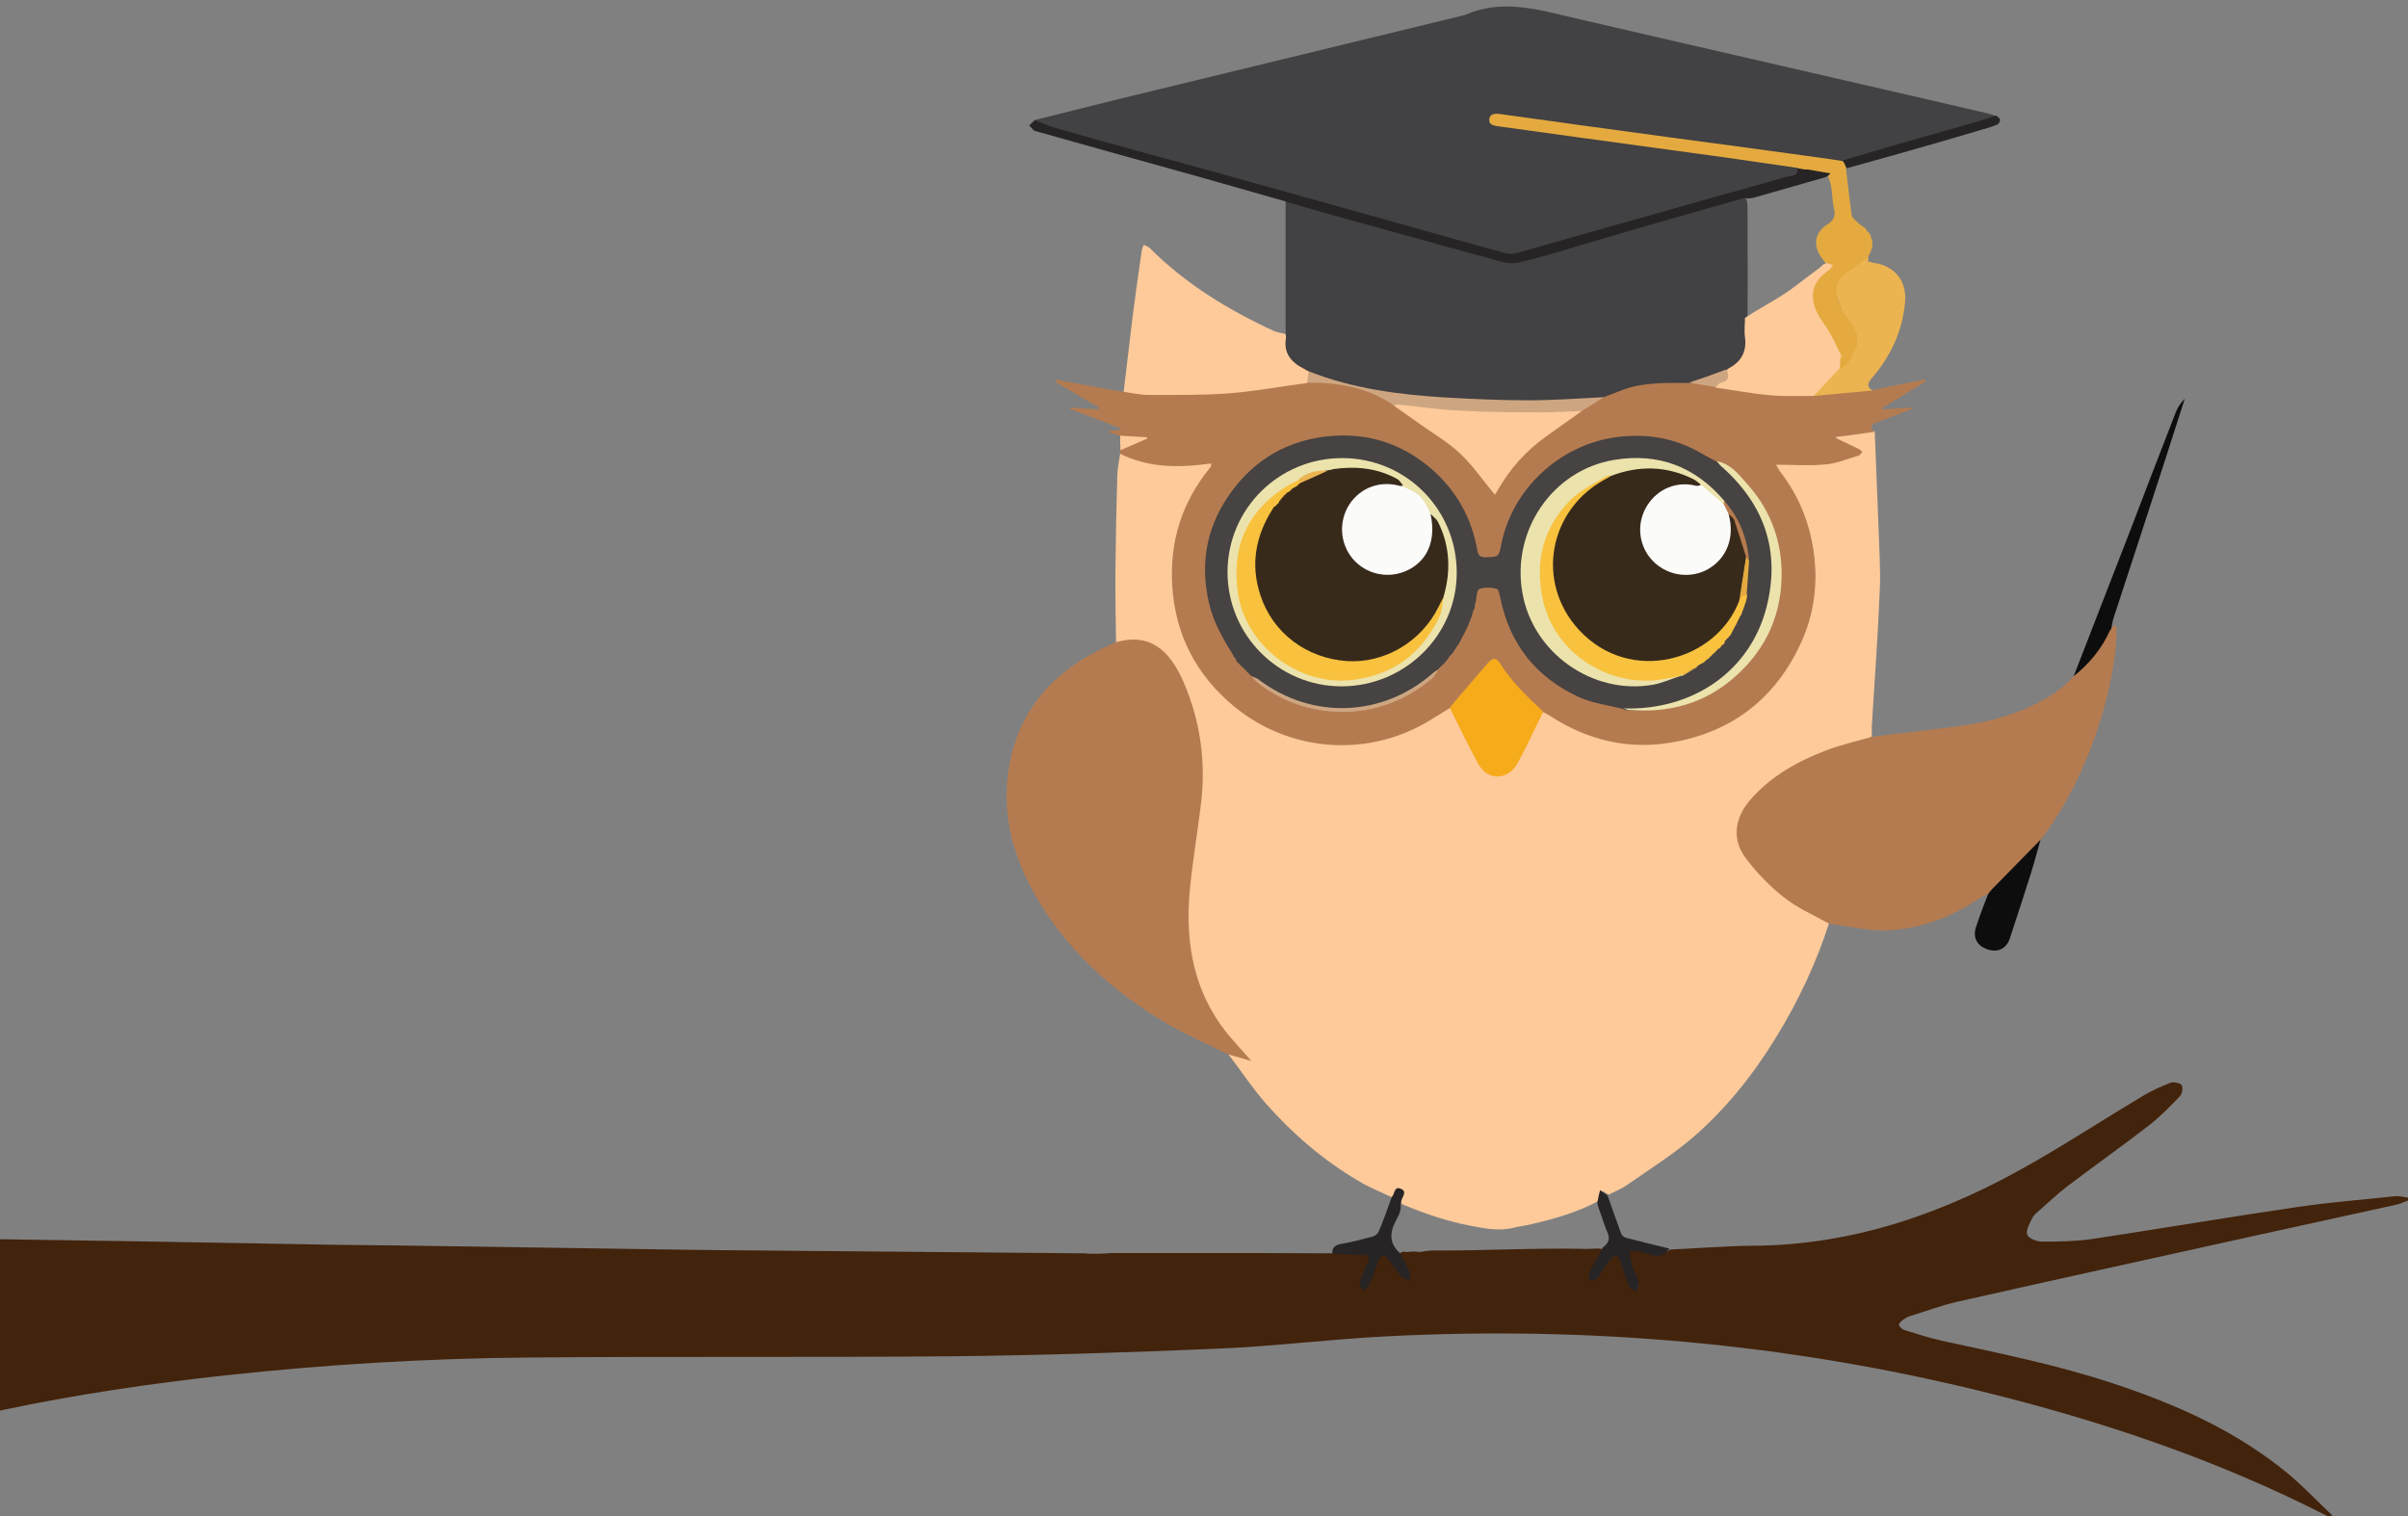 <?xml version="1.0" encoding="utf-8"?>
<!-- Generator: Adobe Illustrator 26.5.0, SVG Export Plug-In . SVG Version: 6.00 Build 0)  -->
<svg version="1.1" id="Laag_1" xmlns="http://www.w3.org/2000/svg" xmlns:xlink="http://www.w3.org/1999/xlink" x="0px" y="0px"
	 viewBox="0 0 762.7 480.2" style="enable-background:new 0 0 762.7 480.2;" xml:space="preserve">
<rect x="0" y="0" width="762.7" height="480.2" fill="#808080" stroke="none"/>
<g>
	<g>
		<path style="fill:#42230C;" d="M352.2,396.9c8.2,0,16.4,0,24.6,0c15.1,0,30.2,0,45.3,0.1c3.3-0.6,6.7-0.3,10.1-0.2
			c1.9,0,2.3,1.2,1.9,2.9c-0.5,1.6-1.4,3-1.8,4.6c-0.3,1.1-1.6,2.7-0.1,3.2c1.3,0.5,1.4-1.6,1.9-2.6c0.8-1.8,1.1-3.8,2-5.6
			c1.5-2.9,2.7-3.1,4.6-0.6c1.2,1.6,2.1,3.4,3.5,4.8c0.5,0.5,0.9,1.3,2.1,1c0.1-1.7-1-2.8-1.8-4c-0.8-1.1-1.7-2-1-3.5
			c0.3-0.5,0.8-0.5,1.4-0.5c0.6,0.1,1.2,0.1,1.8,0c0.8-0.1,1.5-0.1,2.3,0c0.8,0.2,1.6-0.1,2.4-0.2c0.9-0.1,1.7-0.2,2.6-0.2
			c16.3,0.1,32.6-0.9,48.9-0.5c1.3,0,2.6-0.2,3.9-0.1c1.7,0.4,1.3,1.5,0.8,2.6c-0.9,1.8-2.1,3.4-3.1,5.1c-0.3,0.5-0.8,1.1-0.2,1.6
			c0.6,0.4,1.2,0,1.6-0.4c1.4-1.4,2.2-3.3,3.5-4.8c0.8-0.9,1.4-2.1,2.9-1.9c1.5,0.2,1.7,1.6,2,2.7c0.6,2.2,1.6,4.4,2.4,6.5
			c0.3,0.7,0.5,1.8,1.4,1.5c1.1-0.4,0.5-1.4,0.3-2.3c-0.6-2.1-1.7-4-2.2-6c-0.3-1.4-1.2-2.9,0.1-4.1c1.3-1.2,2.8-0.3,4.1,0.2
			c2.9,1,5.8,1.8,8.6-0.4c8.6-0.4,17.1-1.1,25.7-1.2c32.5-0.1,61.8-10.5,89.5-26.5c11.7-6.7,23-14.1,34.6-21c2.7-1.6,5.7-3,8.6-4.1
			c1-0.4,3.1,0,3.6,0.7c0.5,0.8,0.2,2.8-0.6,3.6c-3,3.1-6,6.2-9.4,8.9c-8.5,6.6-17.4,12.9-26,19.4c-3.3,2.5-6.3,5.4-9.4,8.1
			c-0.7,0.6-1.5,1.3-1.9,2.1c-0.8,1.7-2.1,3.8-1.6,5.3c0.4,1.2,3.1,2.2,4.8,2.2c5.2,0,10.4-0.1,15.5-0.8c21.8-3.3,43.6-7,65.4-10.2
			c10.3-1.5,20.6-2.3,30.9-3.4c1.3-0.1,2.8,0.3,4.1,0.5c0,0.3,0,0.5,0.1,0.8c-1.2,0.4-2.3,1-3.5,1.3c-15.8,3.5-31.6,6.9-47.4,10.4
			c-30.7,6.8-61.3,13.5-91.9,20.4c-5,1.1-9.9,3-14.9,4.5c-0.7,0.2-1.5,0.6-2.1,1c-0.7,0.5-1.6,1.2-1.6,1.8c0,0.6,1,1.5,1.7,1.7
			c3.8,1.2,7.6,2.4,11.5,3.3c18.3,4,36.8,7.7,54.6,13.6c20.2,6.7,39.4,15.2,55.9,29c4.7,4,9,8.5,13.5,12.8c-0.2,0.2-0.3,0.4-0.5,0.6
			c-0.3-0.1-0.6-0.1-0.9-0.3c-34.7-17.8-71.5-30.2-109.3-39.5c-62.1-15.3-125.2-20.8-189-17.5c-17.9,0.9-35.7,3.2-53.6,3.9
			c-27.9,1.2-55.9,2.1-83.8,2.4c-45,0.4-90,0-135,0.4c-31.7,0.3-63.3,2.2-94.8,5.6c-23.9,2.6-47.7,6.1-71.3,11.1
			c-0.8,0.2-1.5,0.2-2.3,0.3c0-18.2,0-36.3,0-54.5c15.2,0.2,30.4,0.5,45.7,0.7c20.9,0.4,41.7,0.7,62.6,1.1
			c6.2,0.1,12.4,0.1,18.7,0.2c31.7,0.5,63.4,0.9,95.1,1.4c3,0,6.1,0.1,9.1,0.1c38,0.3,76.1,0.7,114.1,1c0.4,0,0.9,0.1,1.3,0.1
			C347,397.2,349.6,397.1,352.2,396.9z"/>
		<path style="fill:#FECA9A;" d="M440.8,379.2c-3.6-1.7-7.4-3.2-10.8-5.3c-11-6.5-20.6-14.8-29-24.3c-4.3-4.9-7.9-10.4-11.9-15.6
			c1.8-1.2,3.2,0.6,5,0.7c-4.1-4.4-7.9-9-10.8-14.1c-4.8-8.3-7.2-17.3-7.5-26.9c-0.3-10.6,1.4-21,3-31.4c2.4-15.5,1.7-30.6-4.3-45.3
			c-1.3-3.2-3.2-6.2-5.4-8.8c-3.3-3.8-7.6-5.3-12.6-4.6c-1,0.1-2,0.5-3-0.1c-0.1-7.8-0.3-15.5-0.2-23.3c0.1-10,0.3-20,0.6-30
			c0.1-2.2,0.6-4.3,0.9-6.5c1-0.7,1.8-0.1,2.7,0.3c6.1,2.7,12.4,3.4,19,2.7c1.7-0.2,3.5,0,5.2-0.4c0.9-0.2,1.8-0.3,2.3,0.6
			c0.5,0.9-0.2,1.6-0.7,2.3c-4,5.1-7,10.7-8.9,16.8c-6.4,20.5,0,43,16.8,56.9c8.4,6.9,17.9,10.8,28.8,11.9
			c13.3,1.5,25.1-2.2,36.1-9.5c0.9-0.6,1.8-1.5,3-1.2c1.2,0.5,1.6,1.6,2.1,2.6c1.9,3.7,3.8,7.4,5.5,11.1c0.8,1.8,1.9,3.5,3.2,5
			c2.4,2.8,6,3,8.7,0.6c1.4-1.2,2.3-2.8,3.2-4.4c2-3.7,3.5-7.7,5.6-11.4c0.5-0.9,0.8-1.9,1.8-2.4c1.4-0.2,2.3,0.7,3.3,1.4
			c9,5.8,18.9,8.8,29.5,8.5c20-0.6,35.7-9.4,45.5-27c11.2-19.9,9.4-39.6-3.7-58.2c-0.4-0.6-0.9-1.1-1.1-1.8c-0.4-1.2,0-1.9,1.3-1.8
			c1.8,0.1,3.6,0,5.4,0.2c5.6,0.8,11-0.1,16.3-1.8c1-0.3,2.2-0.6,2.9-1.8c-2-2.1-5.3-2-7.6-4.8c4.4-1.4,8.6-1.9,12.8-1.5
			c0.4,10.2,0.8,20.3,1.2,30.5c0.2,6.6,0.7,13.3,0.4,19.9c-0.6,14.2-1.6,28.3-2.5,42.5c-0.1,1.2,0,2.4,0,3.6c-0.7,1.1-1.9,1.1-3,1.3
			c-11.9,2.9-22.8,7.7-31.9,15.9c-1.2,1.1-2.3,2.3-3.4,3.6c-4.7,5.5-4.9,11.9-0.6,17.9c5.9,8.3,13.6,14.4,22.9,18.5
			c1,0.4,2.3,0.4,2.5,1.9c-4.1,12.8-9.8,24.9-16.8,36.3c-7.2,11.8-15.9,22.7-26.3,31.7c-6.5,5.6-13.9,10.2-20.9,15.1
			c-1.8,1.3-3.9,2.1-5.9,3.1c-2.5-1.6-2.5-1.6-2.9,1.2c-0.1,0.3-0.2,0.6-0.5,0.9c-6.7,3.6-13.9,5.6-21.2,7.3c-1.7,0.4-3.4,0.6-5.1,1
			c-4.9,1.3-9.6,0.3-14.3-0.6c-7.3-1.4-14.3-3.8-21.2-6.7c-1-0.7-0.4-1.7-0.3-2.5c0.1-0.6,0.5-1.4-0.3-1.8c-0.8-0.4-1.1,0.4-1.5,0.9
			C441.6,378.6,441.3,379.1,440.8,379.2z"/>
		<path style="fill:#424143;" d="M327.8,38c9-2.2,17.9-4.5,26.9-6.7c36.2-8.8,72.5-17.6,108.7-26.4c0.3-0.1,0.5-0.1,0.7-0.2
			C476-0.5,487.4,3.1,499,5.8c43.5,10.1,87,20,130.5,30.1c0.9,0.2,1.8,0.6,2.7,0.9c-0.2,1.7-1.7,1.6-2.7,1.9
			c-11.6,3.1-23.1,6.6-34.6,9.8c-3.7,1-7.4,2.2-11.3,3c-3.4,0.1-6.7-0.6-10-1.1c-22.5-3.1-45.1-6.1-67.6-9.2
			c-9.2-1.3-18.4-2.4-27.5-3.8c-1.4-0.2-2.7-0.4-4.1-0.3c-0.5,0-1.1,0.2-1.2,0.8c-0.2,0.8,0.4,1.1,1,1.3c0.8,0.3,1.7,0.5,2.5,0.6
			c27.5,3.8,55,7.5,82.5,11.3c3.4,0.5,6.9,0.4,10.1,1.9c1.2,2.2,1.1,2.6-1.5,3.3c-6.5,2-13.1,3.7-19.7,5.6
			c-12.8,3.6-25.6,7.4-38.4,10.9c-9.7,2.7-19.3,5.7-29,8.2c-1.5,0.4-2.9,0.3-4.4-0.2c-20.7-5.8-41.5-11.5-62.3-17.4
			c-13.9-3.9-27.8-7.7-41.8-11.6c-13.9-3.8-27.8-7.7-41.7-11.7C329.4,39.7,327.7,40,327.8,38z"/>
		<path style="fill:#B57B50;" d="M593.6,136.8c-2.6,0.4-5.3,0.7-7.9,1.1c-1.4,0.2-2.7,0.3-4.8,0.6c3,1.4,5.4,2.5,7.8,3.7
			c0.4,0.2,0.8,0.6,1.2,0.9c-0.4,0.4-0.7,1-1.2,1.2c-3.4,1-6.9,2.5-10.4,2.8c-5.1,0.5-10.3,0.1-15.8,0.1c0.4,0.6,0.8,1.4,1.2,2
			c6,7.7,9.5,16.3,10.8,26c1.3,9.8,0.1,19.3-4,28.3c-7.8,17.1-21,27.8-39.5,31.4c-14.5,2.9-27.9-0.2-40.3-8.3
			c-0.6-0.4-1.3-0.7-2-1.1c-2-0.8-3.4-2.3-4.9-3.7c-3.3-3.1-6.1-6.5-8.6-10.3c-1.6-2.4-2.6-2.5-4.2-0.1c-2.8,4.2-6.2,7.9-9.8,11.3
			c-0.6,0.6-1.1,1.3-2,1.6c-2.1,1.3-4.1,2.5-6.2,3.8c-19.5,12-44.4,10.3-62.2-4.4c-11.9-9.9-18.5-22.5-19.5-38
			c-0.9-14.1,3-26.5,11.9-37.5c0.2-0.2,0.3-0.4,0.4-0.7c0-0.1,0-0.2,0-0.7c-9.9,1.4-19.7,1.5-28.9-3.1c0-0.3,0-0.7,0-1
			c2.2-2.3,5.1-3,7.2-3.7c-2,0.3-4.7,0.1-7.3-1c-1.1-0.4-2.1-0.7-3.9-1.4c1.9-0.2,2.9-0.3,4-0.4c0-0.2,0.1-0.4,0.1-0.6
			c-5.3-2-10.6-4.1-15.9-6.1c0-0.1,0.1-0.3,0.1-0.4c3,0.2,5.9,0.4,8.9,0.6c0.1-0.2,0.2-0.4,0.2-0.6c-4.6-2.7-9.3-5.5-13.9-8.2
			c0.1-0.2,0.2-0.4,0.3-0.6c7,1.3,14,2.5,21,3.8c2.4-0.8,4.8,0.1,7.2,0.2c9.8,0.6,19.6,0.8,29.4-0.9c7-1.3,14.1-2.6,21.2-2.8
			c7.2-0.2,14.1,0.8,20.8,3.3c2.5,0.9,4.9,2.3,7,3.8c5,4.5,11.3,6.9,16.5,11c5.5,4.4,10.5,9.4,14,15.7c0.2,0.4,0.5,0.9,1.1,1.2
			c1.6-1.9,2.8-4.1,4.3-6.1c4.5-6.2,10-11.1,16.7-14.8c2.5-1.3,4.5-3.2,6.5-5c2.6-1.4,4.8-3.3,7.5-4.7c8.5-4.3,17.5-5.1,26.8-4.3
			c2.9,0.5,5.9,0.6,8.7,1.3c1.4,0,2.8,0.1,4.1,0.4c6.7,1.4,13.5,2,20.2,2.7c2.2,0.2,4.3-0.1,6.4-0.4c4.9,0.1,9.8-0.6,14.6-1.2
			c1.4-0.2,2.7-0.2,4.1,0.2c5.7-1.2,11.3-2.4,17-3.5c0.1,0.2,0.2,0.4,0.3,0.6c-4.5,2.8-9,5.6-13.6,8.4c0,0.2,0.1,0.3,0.1,0.5
			c3-0.2,6.1-0.4,9.1-0.6c0,0.1,0.1,0.3,0.1,0.4c-3.3,1.3-6.6,2.5-9.9,3.8c-0.6,0.2-1.3,0.5-1.9,0.7
			C592.6,134.6,592.1,135.4,593.6,136.8z"/>
		<path style="fill:#424143;" d="M535,121.3c-6.9,0-13.9-0.3-20.5,2c-2.2,0.8-4.3,1.7-6.5,2.5c-3.2,1.3-6.6,1.1-9.9,1.3
			c-13.1,0.6-26.2,0.7-39.3-0.3c-6.6-0.5-13.2-1.2-19.8-2.1c-4.5-0.7-8.9-2.2-13.4-3.1c-3.7-0.7-7.4-1.7-10.9-3.3
			c-1.7-0.6-3.2-1.6-4.7-2.6c-3.3-2.4-4.3-6.2-2.8-10c0-14,0-28,0-42.1c0.9-0.7,1.8-0.2,2.7,0c18.7,5.5,37.5,10.3,56.2,15.8
			c3.6,1.1,7.2,1.9,10.8,2.9c1.4,0.4,2.7,0.3,4.1-0.1c23-6.5,45.9-12.9,68.9-19.5c1.1-0.3,2.3-1.1,3.2,0.4c0.3,0.8,0.4,1.7,0.4,2.5
			c0,11.4,0.1,22.9,0,34.3c-0.1,2.6-0.1,5.2,0,7.7c0.2,4.2-1.5,7.1-5.1,9.1c-0.2,0.2-0.5,0.3-0.7,0.5c-0.2,0.2-0.5,0.3-0.7,0.4
			C543,119.1,539.3,121.1,535,121.3z"/>
		<path style="fill:#B57B50;" d="M579.2,292.5c-4.8-2.7-10-4.9-14.2-8.3c-4.5-3.5-8.6-7.8-12-12.3c-4.6-6-3.6-12.9,1.5-18.7
			c6.5-7.4,14.9-12.1,23.9-15.5c4.7-1.8,9.6-2.9,14.4-4.3c5.7-0.7,11.4-1.4,17.2-2.1c9.3-1.1,18.6-2,27.4-5.2
			c7.3-2.6,14.1-6.1,19.5-11.9c2.6-3.1,5.5-5.8,7.9-9.1c1.2-1.7,2.4-3.4,3-5.3c0.2-0.4,0.6-0.7,0.9-1c0.1-0.1,0.2-0.1,0.3-0.2
			c0.4-0.2,0.9-0.4,1.3-0.6c0.7,13-6,44.1-23.6,67.6c-0.2,0.2-0.3,0.4-0.5,0.5l0.1-0.1c-4.3,6.8-10.2,12.2-16.5,17.1
			c-0.8,0.4-1.7,0.7-2.5,1.2c-9.3,6.3-19.4,10.2-30.7,10.4c-4.9,0.1-9.9-1.1-14.8-1.8C580.9,292.9,580,292.6,579.2,292.5z"/>
		<path style="fill:#B57B50;" d="M353.5,203.4c10.7-3,17,2.5,21.4,12.7c5.3,12.3,7.1,25.2,5.5,38.5c-1.1,9-2.6,17.9-3.5,26.9
			c-1.7,17.5,1.3,33.8,13.2,47.5c2,2.3,4,4.5,6.3,7.1c-2.8-0.8-5-1.5-7.3-2.1c-6.3-3.1-12.9-6-19-9.5
			c-17.5-10.2-32.3-23.5-42.4-41.3c-7.2-12.7-10.6-26.3-8-40.8c3.3-18.1,14.4-30.1,30.9-37.7C351.6,204.3,352.5,203.9,353.5,203.4z"
			/>
		<path style="fill:#FECA9A;" d="M407.2,105.8c0,0.4,0.2,0.9,0.1,1.3c-0.8,4.8,1.7,7.7,5.7,9.7c0.5,0.3,1,0.6,1.6,0.9
			c0.8,1.4,0.3,2.5-0.5,3.6c-8.3,1.1-16.5,2.6-24.8,3.3c-8.5,0.6-17,0.5-25.5,0.5c-2.6,0-5.2-0.6-7.9-1c1-8.1,1.9-16.2,2.9-24.3
			c0.9-6.7,1.8-13.5,2.8-20.2c0.1-0.7,0.4-1.4,0.7-2.1c0.6,0.4,1.4,0.6,1.9,1.1c11.3,11.3,24.7,19.5,39.2,26.2
			C404.5,105.3,405.9,105.5,407.2,105.8z"/>
		<path style="fill:#E4AA40;" d="M569.5,53.2c-7.9-1.1-15.7-2.3-23.6-3.4c-14.6-2-29.3-4-43.9-6c-9.2-1.3-18.3-2.5-27.5-3.8
			c-1.5-0.2-3-0.5-2.8-2.3c0.3-1.7,1.8-1.8,3.3-1.6c17.7,2.5,35.4,4.9,53.1,7.3c17.2,2.3,34.4,4.6,51.6,7c1.3,0.2,2.6,0.4,3.8,0.6
			c1.1,0.5,1.5,1.3,1.2,2.5c0.6,4.9,1.1,9.7,1.8,14.6c0.1,0.9,1.2,1.7,1.9,2.4c0.7,0.7,1.6,1.2,2.4,1.8c0.4,0.2,0.2,0.8,0.7,0.9l0,0
			c0.2,0.4,0.7,0.7,0.9,1.2c0.1,0.1,0.1,0.2,0.1,0.4c0.2,0.4,0.1,0.9,0.5,1.2c0,0.9,0,1.7,0,2.6c-0.4,0.3-0.4,0.8-0.5,1.2
			c-0.3,0.6-0.7,1.3-1,1.9c-1,1.5-1.7,3-3.6,3.8c-6.4,3-7.6,8.5-3.4,14.3c0.8,1.1,1.7,2.2,2.5,3.3c2.5,3.8,0.9,11.5-3,13.9
			c-0.6,0.4-1.1,0.3-1.7-0.1c-0.6-0.8-0.5-1.7-0.3-2.6c0.4-0.8,0.8-1.6,0.1-2.4c-0.6-2.3-1.8-4.2-3.4-6c-2.5-2.7-4.4-5.8-5-9.5
			c-0.6-4.2,0.4-7.9,4.1-10.5c0.7-0.5,1.9-1,0.8-2.2c-0.5-0.5-0.9-1-1.3-1.6c-3.2-4-2.7-8.4,1.6-11.1c2.1-1.3,2.5-2.8,2-4.9
			c-0.8-3.4-0.3-7.1-2-10.4c-1.9-1.6-4.3-0.5-6.4-1.1c-0.6-0.2-1.3-0.3-1.9-0.4C570.3,53.8,569.7,53.8,569.5,53.2z"/>
		<path style="fill:#272425;" d="M572.7,53.7c2.3,0.4,4.7,0.8,7,1.2c-0.6,1.1-1.8,1.3-2.8,1.6c-7,2-14,4-21,6
			c-1.1,0.3-2.2,0.5-3.3,0.2c-9.3,2.6-18.5,5.2-27.8,7.9c-6.9,2-13.7,4-20.6,6c-7.8,2.3-15.6,4.9-23.6,6.6c-2.9,0.6-6.2-0.6-9.3-1.5
			c-17.4-4.7-34.8-9.6-52.2-14.4c-4-1.1-7.9-2.3-11.9-3.5c-9.1-2.6-18.2-5.2-27.4-7.8c-17.3-4.8-34.6-9.6-51.9-14.5
			c-0.7-0.2-1.3-1.2-1.9-1.8c0.6-0.5,1.1-1.1,1.7-1.6c2.6,0.9,5.1,2.1,7.8,2.8c9.6,2.7,19.2,5.4,28.8,8c10.5,2.9,21.1,5.7,31.6,8.7
			c16.3,4.5,32.5,9.1,48.7,13.6c10.8,3,21.5,6.1,32.3,9c1,0.3,2.3,0.3,3.3,0c18.1-5.1,36.3-10.3,54.4-15.4c10.4-3,20.9-5.8,31.3-8.8
			c1.4-0.4,3.7,0,3.4-2.7c0.5,0.1,0.9,0.1,1.4,0.2C571.4,53.8,572.1,53.6,572.7,53.7z"/>
		<path style="fill:#ECB450;" d="M582.7,116.6c2.6-0.3,3.1-2.7,4.1-4.4c2.6-4.2,1.3-7.8-1.7-11.4c-1.4-1.7-2.4-4-3-6.1
			c-0.9-3.4-0.5-6.4,3.9-9.1c2-1.3,3.9-2.8,5.8-4.3c0,0.5-0.1,1-0.1,1.5c0.1,0.2,0.3,0.2,0.5,0.1c0.2,0,0.4,0.1,0.5,0.1
			c0.3,0.3,0.7,0.4,1.1,0.3c6.5,1.1,10.2,5.8,9.6,12.4c-0.8,9-4.4,16.9-10.3,23.8c-1.2,1.4-2.3,2.8,0,4.2
			c-6.2,0.6-12.4,1.1-18.7,1.7c-0.5-0.9,0.1-1.5,0.6-2c2.3-1.8,4.4-3.9,6-6.3C581.5,116.7,581.9,116.2,582.7,116.6z"/>
		<path style="fill:#0E0D0D;" d="M668.3,199.7c-2.6,5.8-6.6,10.6-11.5,14.5c5.9-15.2,11.8-30.4,17.7-45.6
			c4.9-12.8,9.8-25.6,14.8-38.4c0.6-1.4,1.5-2.7,2.7-3.9c-4.2,13.1-8.4,26.2-12.7,39.3c-3.3,10.1-6.6,20.2-9.9,30.3
			c-0.3,0.9-0.4,1.8-0.6,2.7c0,0,0.1,0,0.1,0C668.7,198.9,668.8,199.4,668.3,199.7z"/>
		<path style="fill:#0E0D0D;" d="M629.7,283.2c0.4-0.5,0.8-1.1,1.3-1.6c5.1-5.2,10.2-10.4,15.3-15.6c-1,3.5-1.9,7-3,10.5
			c-2.2,6.9-4.4,13.8-6.7,20.7c-1.1,3.4-4,4.7-7.4,3.4c-3.2-1.2-4.5-4-3.2-7.3C627.1,289.9,628.4,286.5,629.7,283.2z"/>
		<path style="fill:#272425;" d="M440.8,379.2c1-0.9,0.7-3.7,3-2.6c2,0.9,0.3,2.5,0,3.9c0,0.3-0.1,0.5-0.2,0.8
			c0.4,2.1-0.7,3.9-1.6,5.6c-2,3.9-1.8,7.2,1.5,10.1c1,1.9,2,3.7,2.8,5.6c0.4,0.9,0.2,2,0.3,3c-0.9-0.4-2.1-0.5-2.7-1.2
			c-1.6-1.9-3-4-4.5-5.9c-0.3-0.4-1-1-1.3-0.9c-0.5,0.2-1.1,0.8-1.3,1.3c-1.1,2.8-2,5.6-3.2,8.3c-0.3,0.7-1.4,1.1-2.1,1.6
			c-0.3-0.9-1-1.9-0.8-2.6c0.6-2.1,1.5-4.2,2.5-6.2c0.8-1.8,0.3-2.5-1.7-2.5c-3.2,0-6.4-0.2-9.5-0.4c-0.1-1.7,0.6-2.6,2.4-3
			c3.5-0.6,6.9-1.5,10.3-2.4c0.7-0.2,1.6-0.8,1.9-1.4C438.2,386.5,439.5,382.9,440.8,379.2z"/>
		<path style="fill:#272425;" d="M506.1,380.1c0.2-1,0.4-2.1,0.7-3.1c0.8,0.6,1.6,1.1,2.4,1.7c1.4,4,2.8,8.1,4.3,12.1
			c0.2,0.6,1,1.2,1.6,1.3c4.6,1.2,9.2,2.3,13.7,3.4c-1.8,2.6-3.8,2.9-8,1.4c-1.4-0.5-3-0.5-4.6-0.8c0.2,1.6,0.3,3.2,0.7,4.7
			c0.5,1.8,1.7,3.4,2.1,5.2c0.2,1-0.5,2.2-0.8,3.3c-0.8-0.7-1.8-1.2-2.2-2c-1.1-2.6-1.9-5.3-2.9-8c-0.2-0.6-0.6-1.4-1.1-1.5
			c-0.5-0.1-1.3,0.4-1.7,0.9c-1.3,1.7-2.6,3.4-3.7,5.3c-0.9,1.5-2.1,1.9-3.4,1.1c-0.3-0.1,0.2-2.1,0.7-3c1-2.1,2.3-4.2,3.5-6.2
			c-0.1-0.6,0.5-0.9,0.8-1.2c1.5-1.2,1.7-2.7,0.9-4.4c-1.1-2.5-1.8-5.2-2.8-7.8C506.1,381.8,505.8,381,506.1,380.1z"/>
		<path style="fill:#272425;" d="M584.9,53.3c-0.4-0.8-0.8-1.6-1.2-2.5c5.9-1.7,11.8-3.5,17.7-5.2c8.1-2.3,16.2-4.6,24.3-6.9
			c2.2-0.6,4.3-1.4,6.5-2.1c0.5,0.4,1.2,0.8,1.3,1.3c0.1,0.4-0.4,1.3-0.8,1.5c-1.4,0.6-2.9,1.1-4.4,1.5
			C613.9,45.2,599.4,49.3,584.9,53.3z"/>
		<path style="fill:#FECA9A;" d="M354.8,138c2.8,0.2,5.6,0.3,8.4,0.5c0.1,0.1,0.1,0.3,0.2,0.4c-2.8,1.2-5.7,2.5-8.5,3.7
			C354.8,141.1,354.8,139.5,354.8,138z"/>
		<path style="fill:#272425;" d="M352.2,396.9c-2.6,0-5.1,0-7.7,0C347,396.9,349.6,396.9,352.2,396.9z"/>
		<path style="fill:#E4AA40;" d="M593.8,83.4c-0.4-0.1-0.7-0.2-1.1-0.3C593.1,83.1,593.4,83.3,593.8,83.4z"/>
		<path style="fill:#ECB450;" d="M592.7,74.1c-0.3-0.4-0.6-0.8-0.9-1.2C592.1,73.3,592.4,73.7,592.7,74.1z"/>
		<path style="fill:#ECB450;" d="M591.8,73c-0.2-0.3-0.5-0.6-0.7-0.9C591.3,72.4,591.6,72.7,591.8,73z"/>
		<path style="fill:#ECB450;" d="M593.2,75.7c-0.2-0.4-0.3-0.8-0.5-1.2C592.9,74.9,593.1,75.3,593.2,75.7z"/>
		<path style="fill:#ECB450;" d="M592.8,79.5c0.2-0.4,0.3-0.8,0.5-1.2C593.1,78.7,593,79.1,592.8,79.5z"/>
		<path style="fill:#0E0D0D;" d="M646.2,266.1c0.2-0.2,0.3-0.3,0.5-0.5C646.5,265.7,646.3,265.9,646.2,266.1z"/>
		<path style="fill:#E4AA40;" d="M592.2,82.9c-0.2,0-0.3-0.1-0.5-0.1C591.9,82.8,592,82.9,592.2,82.9z"/>
		<path style="fill:#272425;" d="M448.9,396.9c0.5,0,1,0,1.5,0C449.9,396.9,449.4,396.9,448.9,396.9z"/>
		<path style="fill:#272425;" d="M445.2,396.9c0.3,0,0.6,0,1,0C445.9,396.9,445.6,396.9,445.2,396.9z"/>
		<path style="fill:#F6AB1B;" d="M459.2,224.2c0.5-0.7,1-1.3,1.6-2c3.4-4,6.8-7.9,10.2-11.9c1.7-2,2.8-2.2,4.1-0.2
			c3.7,5.9,8.6,10.6,13.7,15.3c-2.7,5.5-5.2,11-8.1,16.3c-3,5.5-9.4,5.7-12.4,0.4C465.1,236.3,462.2,230.2,459.2,224.2z"/>
		<path style="fill:#464342;" d="M390.7,207.7c-3.3-5.3-6.4-10.6-7.8-16.8c-3-13-0.5-24.9,7.4-35.5c7.5-10.1,17.8-15.9,30.2-17.2
			c12.4-1.3,23.6,2.2,33.1,10.5c7.7,6.8,12.5,15.3,14.3,25.5c0.3,1.7,0.8,2.3,2.6,2.3c4.2-0.1,4.2,0,5-4.1
			c3.5-17.5,18.4-31.4,36.2-33.9c9.6-1.3,18.6,0.1,27,5c1.7,1,3.6,1.9,5.3,2.9c9.8,6.7,15.1,16.2,17.1,27.6
			c2.6,14.6-1.6,27.5-11.9,38.1c-9.3,9.6-21.1,13.8-34.6,12.8c-0.2,0-0.3-0.2-0.4-0.3c-4.6-1.2-9.6-1.8-13.9-3.7
			c-13.6-6.2-22.1-16.7-25.1-31.5c-0.2-1-0.6-2.8-1.1-2.9c-1.8-0.4-4-0.6-5.6,0.1c-0.8,0.4-0.8,2.7-1.1,4.2
			c-0.5,0.7,0.1,1.6-0.5,2.2l0-0.1c-0.6,1-0.5,2.2-1.1,3.2l0,0c-0.9,2.7-2.4,5.2-3.7,7.8l0,0c-0.8,1-1.4,2.1-2.1,3.1l0,0
			c-0.3,0.4-0.7,0.7-1,1l0,0c-0.6,1.3-1.6,2.2-2.6,3.1l0,0c-0.2,0.2-0.3,0.4-0.5,0.5l0,0c-0.2,0.2-0.3,0.4-0.5,0.5l0,0
			c-9.3,9.3-20.5,13.3-33.6,12.5c-9.8-0.6-18.1-4.4-25.5-10.5l0,0c-0.2-0.1-0.4-0.3-0.5-0.5l0,0c-0.9-0.8-1.8-1.7-2.6-2.6l0,0
			c-0.2-0.2-0.4-0.3-0.5-0.5l0,0c-0.2-0.2-0.4-0.3-0.5-0.5l0,0c-0.2-0.2-0.4-0.3-0.5-0.5l0,0c-0.3-0.3-0.2-0.8-0.5-1.1l0,0
			C390.9,208.3,390.7,208,390.7,207.7z"/>
		<path style="fill:#FECA9A;" d="M582.7,116.6c-2.7,2.9-5.5,5.9-8.2,8.8c-4.6,0-9.3,0.2-13.8-0.2c-5.7-0.5-11.4-1.6-17.2-2.4
			c-0.7-0.8,0-1.3,0.6-1.5c2.1-0.7,2.9-2.1,2.8-4.2l0,0c0.3,0,0.4-0.2,0.6-0.4c4-2.1,5.8-5.3,5.2-9.9c-0.3-2,0-4.1,0-6.1
			c4.6-3.1,9.7-5.6,14.2-8.8c3.1-2.2,6-4.6,9.1-6.8c1-0.7,1.7-2.1,3.3-1.6c0.4,0.2,0.9,0.4,1.3,0.5c-0.4,0.6-0.8,1.2-1.4,1.6
			c-4.8,3.4-6.2,7.3-4,12.7c1.1,2.6,3.1,4.9,4.5,7.4c1.2,2,2.1,4.2,3.2,6.3c0.3,0.5,0.3,1.1,0,1.6
			C582.9,114.6,582.8,115.6,582.7,116.6z"/>
		<path style="fill:#FECA9A;" d="M501,130.2c-3.7,2.6-7.4,5.3-11.1,7.9c-6.5,4.6-11.7,10.4-15.6,17.3c-0.2,0.4-0.4,0.7-0.7,1.1
			c-0.2,0.2-0.4,0.3-0.2,0.1c-3.7-4.4-6.9-9.2-11-13c-3.9-3.7-8.7-6.4-13.1-9.6c-2.6-1.8-5.2-3.7-7.8-5.5c0.3-1.4,1.5-0.9,2.3-0.9
			c5.2,0.4,10.5,1.2,15.7,1.3c9.7,0.3,19.4,1.5,29.2,0.4c3.3-0.3,6.6-0.1,9.8-0.1C499.5,129.4,500.4,129.4,501,130.2z"/>
		<path style="fill:#ECE2AC;" d="M514.2,224.4c22,0.7,40.1-11.8,45.3-32c4.5-17.6-0.5-32.5-14.2-44.6c-0.6-0.5-1-1.1-1.5-1.7
			c4.3,0.8,6.9,4.1,9.5,7.1c7,7.7,10.7,17,11,27.3c0.3,13.4-4.5,24.8-14.7,33.8c-9.6,8.6-21,11.6-33.6,10.6
			C515.5,224.9,514.9,224.6,514.2,224.4z"/>
		<path style="fill:#CDA681;" d="M501,130.2c-5.1,0.2-10.2,0.5-15.2,0.4c-8.2,0-16.4-0.1-24.6-0.6c-6.3-0.3-12.5-1.3-18.7-1.9
			c-0.3,0-0.6,0.3-0.9,0.4c-8.3-5.8-17.7-7.4-27.6-7.3c0.2-1.2,0.4-2.4,0.5-3.6c13.9,5.5,28.5,7.4,43.3,8.3
			c8.8,0.5,17.6,0.9,26.4,0.9c7.9,0,15.9-0.6,23.8-1C505.7,127.3,503.4,128.7,501,130.2z"/>
		<path style="fill:#CDA681;" d="M396.4,214.1c0.7,0.4,1.5,0.6,2.2,1.1c17,12.9,39.5,12,55.5-2.2c0.4-0.4,1-0.6,1.5-0.9
			c-0.7,1-1.3,2.2-2.2,3c-8.3,6.8-17.8,10.5-28.5,10.4c-9.7-0.1-18.6-3.1-26.4-9.1C397.6,215.8,397.1,214.9,396.4,214.1z"/>
		<path style="fill:#CDA681;" d="M546.8,117c1.1,2.2,0.8,3.7-1.8,4.3c-0.6,0.1-1.1,0.9-1.6,1.3c-2.8-0.5-5.6-0.9-8.4-1.4
			C539,119.9,542.9,118.5,546.8,117z"/>
		<path style="fill:#CDA681;" d="M462.3,203.8c1.2-2.6,2.4-5.2,3.7-7.8C464.7,198.6,463.5,201.2,462.3,203.8z"/>
		<path style="fill:#CDA681;" d="M456.6,211c0.9-1,1.7-2.1,2.6-3.1C458.3,209,457.5,210,456.6,211z"/>
		<path style="fill:#CDA681;" d="M393.3,211c0.9,0.9,1.7,1.7,2.6,2.6C395,212.8,394.1,211.9,393.3,211z"/>
		<path style="fill:#CDA681;" d="M460.2,206.9c0.7-1,1.4-2.1,2.1-3.1C461.6,204.8,460.9,205.9,460.2,206.9z"/>
		<path style="fill:#CDA681;" d="M465.9,196c0.4-1.1,0.7-2.1,1.1-3.2C466.6,193.9,466.3,195,465.9,196z"/>
		<path style="fill:#CDA681;" d="M467,192.9c0.2-0.7,0.4-1.5,0.5-2.2C467.3,191.4,467.1,192.2,467,192.9z"/>
		<path style="fill:#CDA681;" d="M459.2,207.9c0.3-0.3,0.7-0.7,1-1C459.9,207.2,459.5,207.6,459.2,207.9z"/>
		<path style="fill:#CDA681;" d="M391.2,208.4c0.2,0.4,0.4,0.7,0.5,1.1C391.5,209.1,391.4,208.8,391.2,208.4z"/>
		<path style="fill:#CDA681;" d="M391.7,209.5c0.2,0.2,0.4,0.4,0.5,0.5C392.1,209.8,391.9,209.7,391.7,209.5z"/>
		<path style="fill:#CDA681;" d="M390.7,207.7c0.2,0.3,0.4,0.5,0.5,0.8C391,208.2,390.8,207.9,390.7,207.7z"/>
		<path style="fill:#CDA681;" d="M392.2,210c0.2,0.2,0.4,0.4,0.5,0.5C392.6,210.3,392.4,210.2,392.2,210z"/>
		<path style="fill:#CDA681;" d="M392.7,210.5c0.2,0.2,0.4,0.4,0.5,0.5C393.1,210.9,392.9,210.7,392.7,210.5z"/>
		<path style="fill:#CDA681;" d="M456.1,211.6c0.2-0.2,0.4-0.3,0.5-0.5C456.4,211.2,456.3,211.4,456.1,211.6z"/>
		<path style="fill:#CDA681;" d="M455.6,212.1c0.2-0.2,0.3-0.3,0.5-0.5C455.9,211.7,455.7,211.9,455.6,212.1z"/>
		<path style="fill:#CDA681;" d="M395.9,213.6c0.2,0.2,0.4,0.4,0.5,0.5C396.2,214,396,213.8,395.9,213.6z"/>
		<path style="fill:#CDA681;" d="M547.5,116.6c-0.2,0.1-0.4,0.3-0.6,0.4C547.1,116.9,547.3,116.8,547.5,116.6z"/>
		<path style="fill:#FEFEFE;" d="M668.3,199.7c0.2-0.4,0.4-0.7,0.7-1.1C668.8,198.9,668.6,199.3,668.3,199.7z"/>
		<path style="fill:#ECB450;" d="M583,113.6c0-0.5,0-1.1,0-1.6C584.2,112.5,584.2,113,583,113.6z"/>
		<path style="fill:#424143;" d="M572.7,53.7c-0.6-0.1-1.2-0.2-1.8-0.3C571.5,53.5,572.1,53.6,572.7,53.7z"/>
		<path style="fill:#ECE2AC;" d="M532,214.2c-2.8,0.9-5.6,2.2-8.5,2.7c-19.1,3.3-38-10.1-41.3-29.1c-3.5-19.7,9.5-38.8,28.9-42.1
			c14.1-2.4,25.9,2.1,35.1,13c0,0.4,0.1,0.8-0.2,1.1c-2.8-1.8-5.5-3.9-7.9-6.1c-7.5-4.7-15.5-5.5-23.9-3.3c-1.3,0.3-2.4,0.9-3.8,1
			c-2.5,0-4.5,1.4-6.4,2.6c-9.7,6.3-15.2,15-15.6,26.8c-0.3,7.5,1.4,14.5,6,20.4c8.3,10.8,19.2,15.3,32.8,13.1
			C528.8,214,530.4,213,532,214.2z"/>
		<path style="fill:#ECE2AC;" d="M424.9,217.4c-19.9,0-36.1-16.2-36.1-36.2c0-20,16.3-36.2,36.5-36.1c20.1,0.1,36.2,16.3,36.1,36.5
			C461.3,201.3,444.9,217.4,424.9,217.4z"/>
		<path style="fill:#F8C23F;" d="M532,214.2c-3.3,0.5-6.6,1.4-9.9,1.4c-15.3,0.3-29.9-9.9-33.4-25.5c-2.7-12.3,0.1-23.2,9-32
			c3.2-3.1,7.5-5,11.4-7.4c0.3-0.2,0.8,0.1,1.2,0.1c0.1,1.3-1,1.5-1.8,1.9c-10,5.7-15.5,14.5-15.6,25.8
			c-0.2,15.3,10.4,27.1,25.2,29.8c12.5,2.3,27.6-5.8,32.1-17.4c0.1-0.3,0.3-0.6,0.5-0.9c0.5-0.6,0.8-1.3,1.3-1.9
			c0.9-1.1,1.2-0.3,1.4,0.6c-0.1,0.5-0.2,1-0.3,1.5c-0.5,1.5-1,3-1.6,4.5c0.1,0.1,0,0.2-0.1,0.2c-0.4,0.2-0.3,0.8-0.6,1
			c-0.3,0.7-0.7,1.4-1,2.1c-0.6,0.9-1,1.9-1.5,2.8c0,0.1,0,0.3-0.2,0.3c-0.3,0.4-0.6,0.7-0.9,1.1l0,0c-0.3,0.1-0.5,0.3-0.5,0.6l0,0
			c-0.7,0.1-0.2,0.9-0.7,1.1c-0.1,0.1-0.2,0.3-0.4,0.4c-0.3,0.1-0.5,0.3-0.6,0.7c-0.1,0.1-0.2,0.3-0.4,0.4c-0.3,0-0.6,0.2-0.7,0.6
			l0,0c-0.3,0.1-0.5,0.2-0.6,0.6l0,0c-0.3,0.1-0.5,0.2-0.6,0.5l0,0c-0.3,0.1-0.5,0.3-0.6,0.6l0,0c-0.3,0.1-0.5,0.3-0.6,0.6
			c-0.2,0.1-0.3,0.3-0.5,0.4c-0.5,0.2-0.8,0.6-1.2,1l0,0c-0.8,0.6-1.9,0.8-2.5,1.7l0,0c-1.6,0.7-3.1,1.5-4.6,2.5
			C532.8,214,532.2,213.8,532,214.2L532,214.2z"/>
		<path style="fill:#B57B50;" d="M545.9,159.6c0.1-0.3,0.2-0.6,0.3-0.9c4.8,5.5,7.3,11.9,7.8,19.1c-0.8-0.1-1-1-1.5-1.5
			c-1.3-3.5-1.4-7.4-3.5-10.7c-0.5-0.9-0.9-1.9-1.8-2.4C546.3,162.2,545.6,161.1,545.9,159.6z"/>
		<path style="fill:#E4AA40;" d="M553,176.3c0.3,0.5,0.7,1,1,1.5c-0.3,3.6-0.5,7.3-0.8,10.9c-0.4,0-0.9-0.2-1.1,0
			c-0.5,0.4-0.8,1-1.2,1.5c-0.3-0.4-0.4-0.8-0.3-1.2C551.7,184.8,552.3,180.6,553,176.3z"/>
		<path style="fill:#ECB450;" d="M533,213.4c1.6-0.7,3.2-1.5,4.8-2.2c-1.6,0.9-3.2,1.9-4.7,2.8C532.7,213.9,532.7,213.7,533,213.4z"
			/>
		<path style="fill:#E4AA40;" d="M551.3,194.7c0.5-1.5,1.1-3,1.6-4.5C552.3,191.8,551.8,193.3,551.3,194.7z"/>
		<path style="fill:#ECB450;" d="M548.1,200.9c0.5-0.9,1-1.9,1.5-2.8C549.1,199,548.6,199.9,548.1,200.9z"/>
		<path style="fill:#ECB450;" d="M537.8,211.2c0.8-0.6,1.6-1.1,2.5-1.7C539.4,210.1,538.6,210.6,537.8,211.2z"/>
		<path style="fill:#ECB450;" d="M547.1,202.3c0.3-0.4,0.6-0.8,0.9-1.1C547.7,201.6,547.4,202,547.1,202.3z"/>
		<path style="fill:#ECB450;" d="M540.2,209.5c0.4-0.3,0.8-0.6,1.2-1C541,208.8,540.6,209.2,540.2,209.5z"/>
		<path style="fill:#ECB450;" d="M545.9,204c0.2-0.4,0.5-0.7,0.7-1.1C546.4,203.2,546.2,203.6,545.9,204z"/>
		<path style="fill:#E4AA40;" d="M550.6,196c0.2-0.3,0.4-0.7,0.6-1C551,195.3,550.8,195.7,550.6,196z"/>
		<path style="fill:#ECE2AC;" d="M533,213.4c0,0.2,0,0.4,0,0.6c-0.4,0.1-0.7,0.1-1.1,0.2C532.3,214,532.6,213.7,533,213.4z"/>
		<path style="fill:#ECB450;" d="M546.6,202.9c0.2-0.2,0.3-0.4,0.5-0.6C546.9,202.5,546.7,202.7,546.6,202.9z"/>
		<path style="fill:#ECB450;" d="M545,205c0.2-0.2,0.4-0.4,0.6-0.7C545.4,204.6,545.2,204.8,545,205z"/>
		<path style="fill:#ECB450;" d="M543.4,206.5c0.2-0.2,0.4-0.4,0.6-0.6C543.8,206.1,543.6,206.3,543.4,206.5z"/>
		<path style="fill:#ECB450;" d="M542.9,207c0.2-0.2,0.4-0.4,0.6-0.5C543.3,206.7,543.1,206.8,542.9,207z"/>
		<path style="fill:#ECB450;" d="M542.4,207.5c0.2-0.2,0.4-0.4,0.6-0.6C542.8,207.2,542.6,207.4,542.4,207.5z"/>
		<path style="fill:#ECB450;" d="M541.9,208.1c0.2-0.2,0.4-0.4,0.6-0.6C542.2,207.7,542,207.9,541.9,208.1z"/>
		<path style="fill:#ECB450;" d="M544,206c0.2-0.2,0.4-0.4,0.7-0.6C544.4,205.6,544.2,205.8,544,206z"/>
		<path style="fill:#382A1B;" d="M553,176.3c-0.7,4.6-1.4,9.3-2.1,13.9c-7.1,19.1-34.5,27-50.8,9.3c-13.9-15.1-9.6-38.3,8.7-47.9
			c0.4-0.2,0.9-0.5,1.3-0.8c8.8-3.4,17.6-3.3,26.1,0.9c0.9,0.4,1.7,1.2,2.5,1.8c-0.5,1.5-1.6,0.8-2.6,0.7c-7.6-1.3-14.4,3.5-15.8,11
			c-1.4,7.1,3.6,14.4,10.8,15.9c9.6,2,18.1-6.4,16.3-15.9c-0.2-0.8-0.6-1.7,0.1-2.4c0.6,0.6,1.5,1.2,1.8,1.9
			C550.6,168.6,551.8,172.5,553,176.3z"/>
		<path style="fill:#FBFBFA;" d="M547.5,162.8c2.1,7.5-0.6,14.3-6.9,17.7c-6,3.1-13.4,1.6-17.8-3.6c-4-4.8-4.4-11.6-1-16.9
			c3.4-5.3,9.5-7.7,15.5-6.1c0.5,0.1,1-0.2,1.5-0.3c2.4,2,4.8,4.1,7.2,6.1C546.5,160.7,547,161.7,547.5,162.8z"/>
		<path style="fill:#382A1B;" d="M453.1,162.8c0.8,0.8,1.8,1.5,2.3,2.4c3.9,7.7,4.2,15.7,1.8,23.9c-1,5.5-4.3,9.5-8.3,13.1
			c-5.6,5-12.4,7.8-19.8,7.9c-18.1,0.4-31.7-14.3-31.9-29.6c-0.1-6.9,1.2-13.2,5.1-18.9c0.3-0.4,0.6-0.7,0.8-1.1
			c0.1-0.2,0.3-0.3,0.4-0.5c0.2-0.2,0.4-0.4,0.6-0.6c0.1-0.1,0.2-0.3,0.3-0.4c0.1-0.2,0.3-0.4,0.4-0.7c0.1-0.2,0.2-0.3,0.3-0.4
			c0.1-0.1,0.2-0.3,0.3-0.4c0,0,0.2-0.2,0.2-0.2c0.1-0.1,0.2-0.2,0.4-0.4c0,0,0.2-0.2,0.2-0.2c0.1-0.1,0.2-0.2,0.4-0.4
			c0,0,0.2-0.2,0.2-0.2c0.1-0.1,0.2-0.2,0.4-0.3c0.1-0.1,0.3-0.2,0.4-0.3c0.2-0.1,0.4-0.3,0.6-0.4c0.2-0.2,0.4-0.3,0.6-0.5
			c0.1-0.1,0.3-0.2,0.4-0.4c0.1-0.1,0.3-0.2,0.5-0.3c0.2-0.1,0.5-0.3,0.7-0.5c0.2-0.2,0.4-0.4,0.7-0.6c0.2-0.1,0.3-0.3,0.5-0.4
			c0.2-0.1,0.4-0.2,0.6-0.3c2.7-1.2,5.2-2.8,8.3-3.1c0.3-0.1,0.6-0.1,1-0.2c0.3,0.1,0.5-0.2,0.7-0.2c7.1-1,13.9-0.4,20.3,3.1
			c0.8,0.4,1.3,1.4,1.9,2.1c-2.2,0.8-4.4-0.3-6.6,0c-6.4,0.9-11.3,6-11.9,12.8c-0.6,6.1,3.7,12.1,10.1,14c5.9,1.8,12.6-1,15.5-6.4
			c1.5-2.7,2.3-5.6,1.6-8.7C452.7,164.8,452.2,163.7,453.1,162.8z"/>
		<path style="fill:#FBFBFA;" d="M453.1,162.8c1.9,8.6-1.1,15.3-8.1,18.2c-5.9,2.4-12.7,0.7-16.7-4.2c-4-4.9-4.3-11.9-0.8-17.2
			c3.6-5.3,9.9-7.5,16.2-5.6c0.2,0,0.3,0,0.5,0c1.2,0.6,2.4,1.1,3.5,1.7C450.5,157.3,451.9,160,453.1,162.8z"/>
		<path style="fill:#F8C23F;" d="M403.1,161.2c-5.4,8.5-7.1,17.6-3.9,27.3c3.9,12,14.6,20,27.4,20.9c12,0.8,23.7-6.2,29.1-17.3
			c0.5-1,1-2,1.5-3c-0.4,2.1-0.4,4.4-1.3,6.3c-5.6,11.7-14.7,18.5-27.8,20c-16.6,1.9-33.5-10.7-36-27.5c-2-13.9,2.3-24.9,13.9-32.9
			c1.7-1.2,3.6-2.1,5.5-3.1c0.4,0.4,0.4,0.9,0.2,1.4l0-0.1c-0.3,0-0.5,0.2-0.6,0.5c-0.2,0.1-0.4,0.3-0.6,0.4
			c-0.2,0.3-0.8,0.2-0.9,0.6l0-0.1c-0.3,0.1-0.5,0.3-0.6,0.5c-0.2,0.2-0.4,0.3-0.5,0.5c-0.2,0.3-0.9,0.1-0.9,0.7l0,0
			c-0.4,0-0.6,0.2-0.5,0.5l0,0c-0.4,0-0.6,0.2-0.5,0.5l0,0c-0.4,0-0.6,0.2-0.5,0.6l0,0c-0.4,0-0.6,0.2-0.5,0.6l0,0
			c-0.6,0-0.4,0.7-0.7,0.9l0,0c-0.4,0.3-0.8,0.7-1,1.1l0-0.1C403.3,160.4,403.4,161,403.1,161.2z"/>
		<path style="fill:#ECB450;" d="M411.6,153.1c-0.1-0.5-0.1-0.9-0.2-1.4c2.6-2,5.6-2.9,8.9-2.5C417.4,150.6,414.5,151.8,411.6,153.1
			z"/>
		<path style="fill:#ECB450;" d="M422,148.9c-0.2,0.1-0.5,0.1-0.7,0.2C421.5,149,421.7,148.9,422,148.9z"/>
		<path style="fill:#ECB450;" d="M403.7,160.3c0.3-0.4,0.6-0.8,1-1.1C404.4,159.6,404.1,160,403.7,160.3z"/>
		<path style="fill:#ECB450;" d="M404.7,159.2c0.2-0.3,0.5-0.6,0.7-0.9C405.2,158.6,404.9,158.9,404.7,159.2z"/>
		<path style="fill:#ECB450;" d="M403.1,161.2c0.2-0.3,0.4-0.6,0.6-1C403.6,160.6,403.3,160.9,403.1,161.2z"/>
		<path style="fill:#ECB450;" d="M407.4,156.3c0.3-0.2,0.6-0.5,0.9-0.7C408,155.8,407.7,156,407.4,156.3z"/>
		<path style="fill:#ECB450;" d="M409.4,154.6c0.3-0.2,0.6-0.4,0.9-0.6C410,154.2,409.7,154.4,409.4,154.6z"/>
		<path style="fill:#ECB450;" d="M405.4,158.3c0.2-0.2,0.4-0.4,0.5-0.6C405.7,158,405.5,158.1,405.4,158.3z"/>
		<path style="fill:#ECB450;" d="M406.9,156.8c0.2-0.2,0.4-0.4,0.5-0.5C407.3,156.4,407.1,156.6,406.9,156.8z"/>
		<path style="fill:#ECB450;" d="M405.9,157.8c0.2-0.2,0.4-0.4,0.5-0.6C406.2,157.4,406,157.6,405.9,157.8z"/>
		<path style="fill:#ECB450;" d="M410.9,153.6c0.2-0.2,0.4-0.3,0.6-0.5C411.4,153.2,411.2,153.4,410.9,153.6z"/>
		<path style="fill:#ECB450;" d="M408.9,155.1c0.2-0.2,0.4-0.4,0.6-0.5C409.3,154.8,409.1,154.9,408.9,155.1z"/>
		<path style="fill:#ECB450;" d="M406.4,157.3c0.2-0.2,0.4-0.4,0.5-0.5C406.7,156.9,406.6,157.1,406.4,157.3z"/>
	</g>
</g>
</svg>
